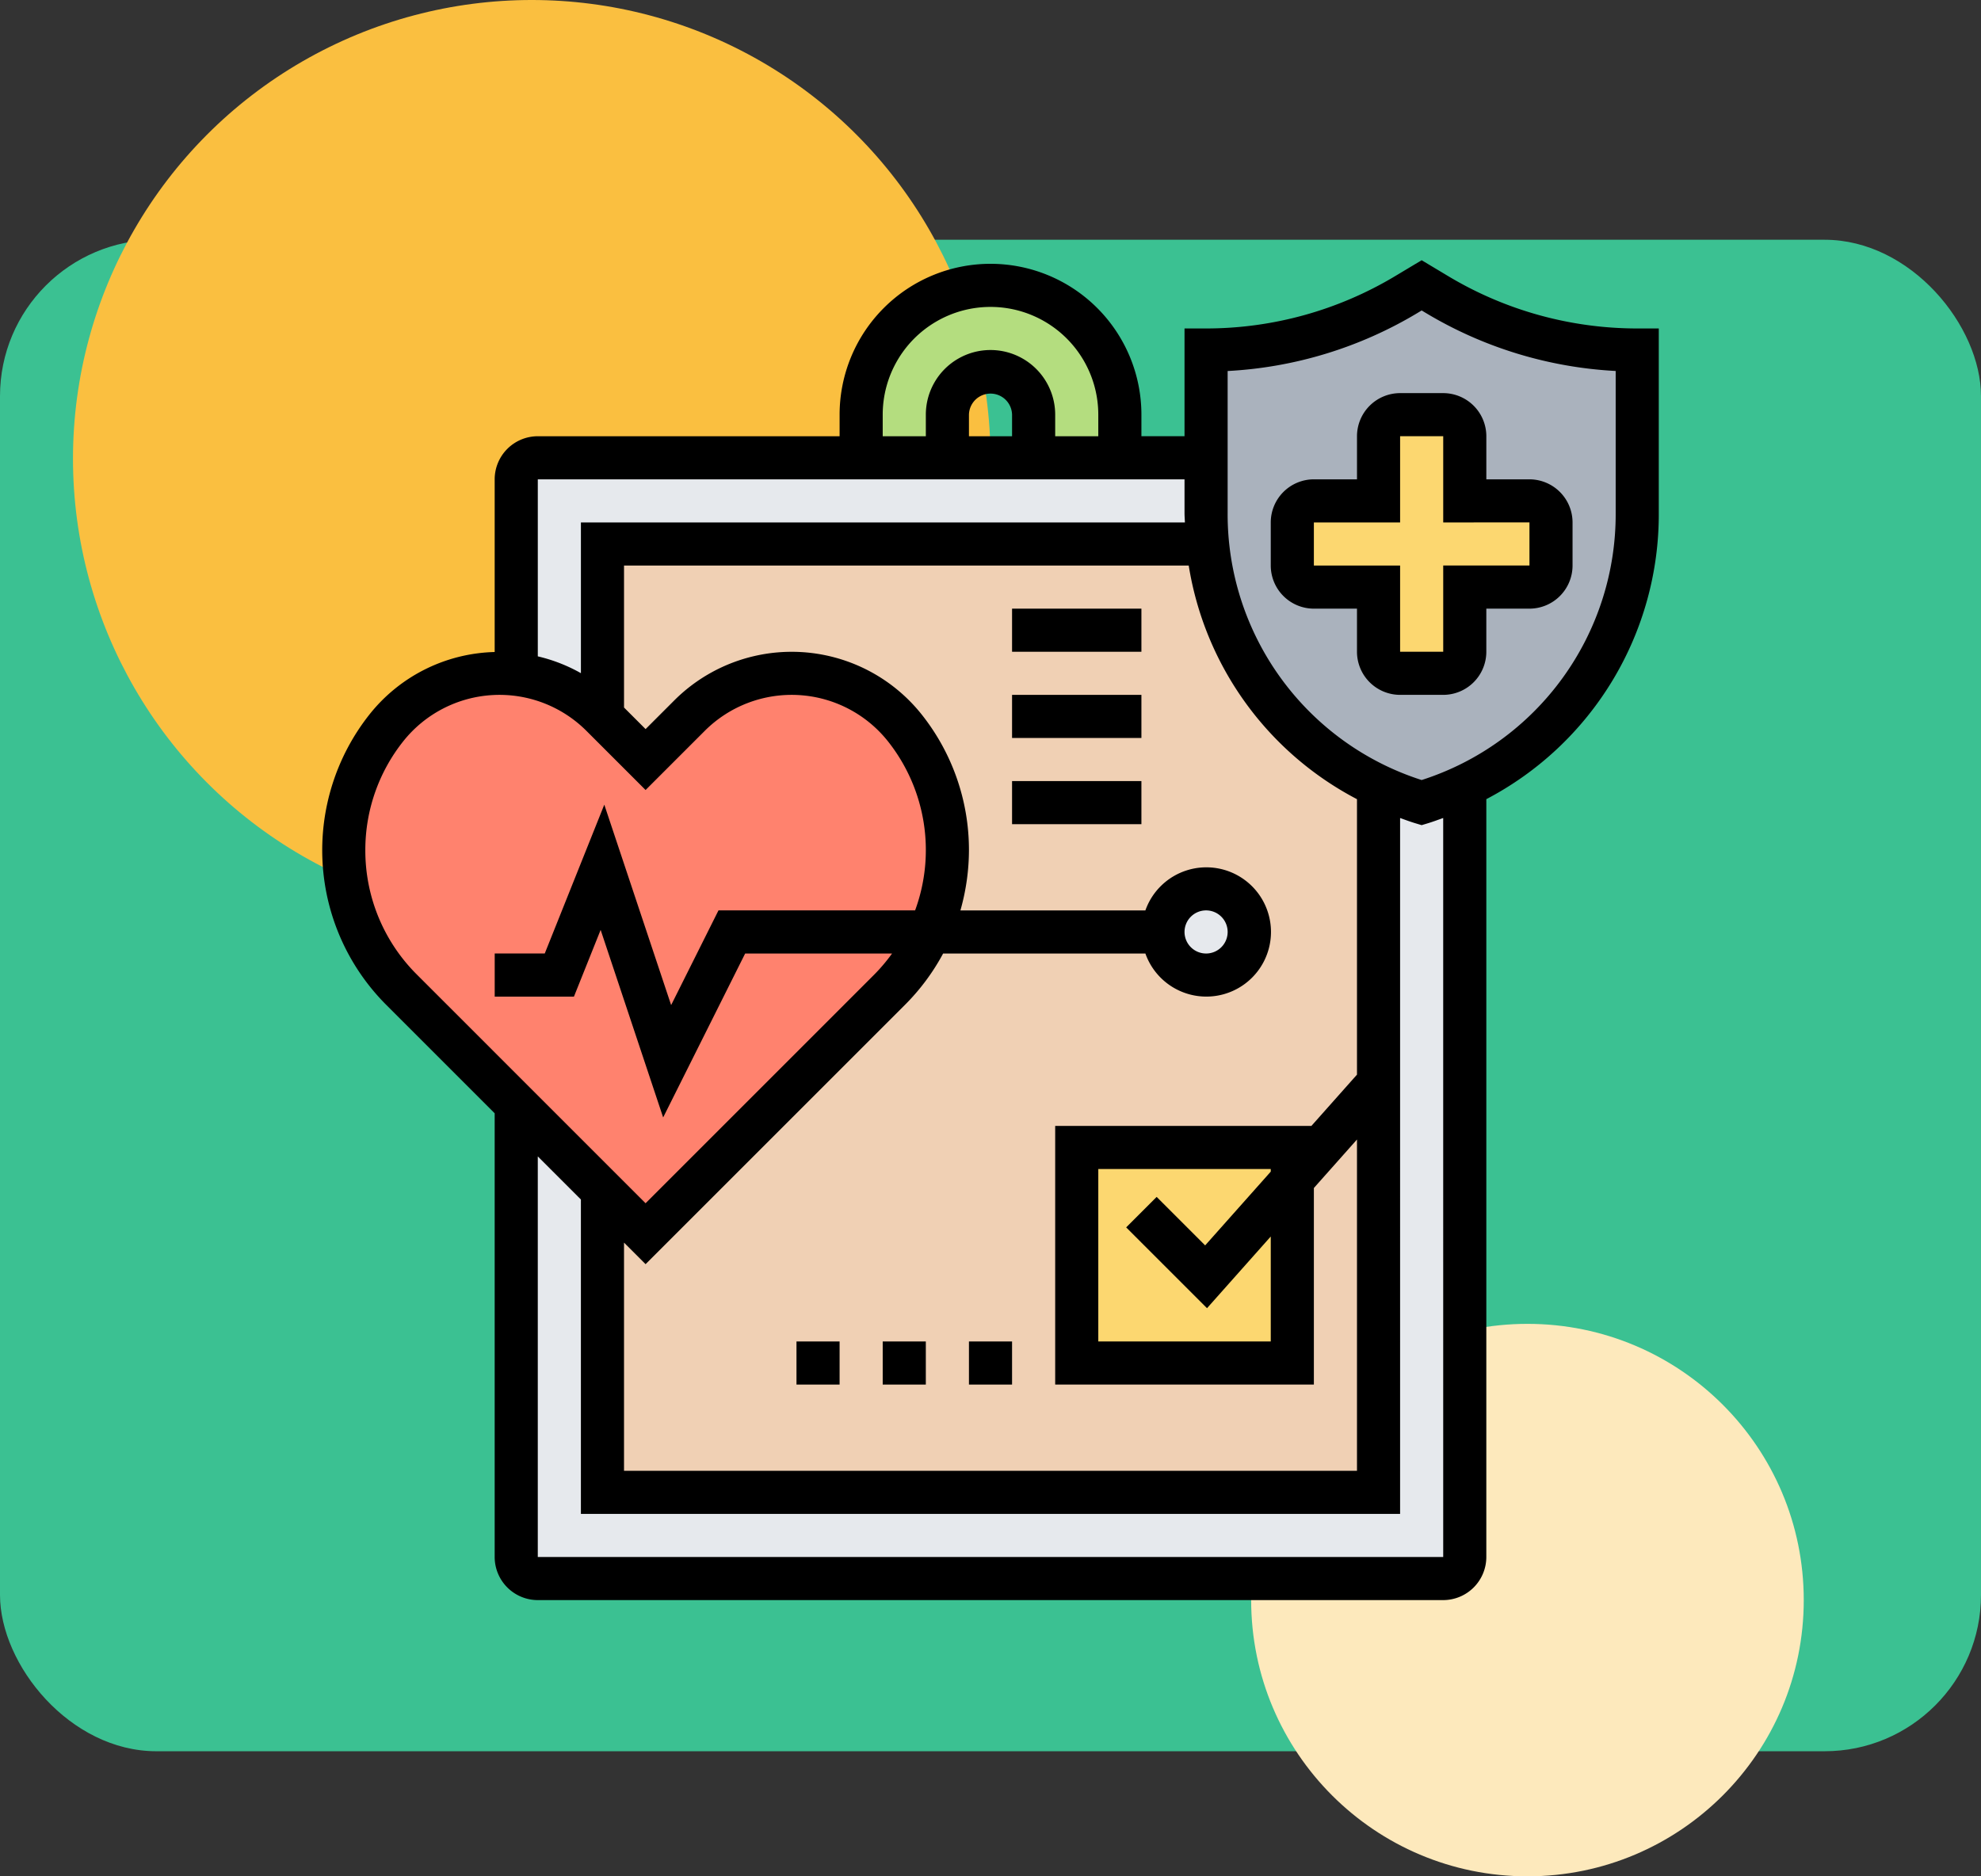 <svg xmlns="http://www.w3.org/2000/svg" width="190" height="180" viewBox="0 0 190 180">
  <rect x="0" y="0" width="190" height="180" fill="#333333" stroke="none"/>
  <g id="Grupo_1043170" data-name="Grupo 1043170" transform="translate(-180 -3151)">
    <rect id="mi-hija-no-tiene-miedo-hacer-visita-aqui" width="190" height="145" rx="15" transform="translate(180 3174)" fill="#3bc192"/>
    <circle id="Elipse_4834" data-name="Elipse 4834" cx="44" cy="44" r="44" transform="translate(187 3151)" fill="#fabf40"/>
    <circle id="Elipse_4835" data-name="Elipse 4835" cx="26.5" cy="26.5" r="26.5" transform="translate(300 3278)" fill="#fde9bc"/>
    <g id="informe-medico" transform="translate(209.904 3175.13)">
      <g id="Grupo_1043067" data-name="Grupo 1043067" transform="translate(3.068 3.245)">
        <g id="Grupo_1043059" data-name="Grupo 1043059" transform="translate(49.623)">
          <path id="Trazado_772020" data-name="Trazado 772020" d="M50.812,14.406v4.135H42.541V14.406a4.135,4.135,0,0,0-8.271,0v4.135H26V14.406a12.406,12.406,0,1,1,24.812,0Z" transform="translate(-26 -2)" fill="#b4dd7f"/>
        </g>
        <g id="Grupo_1043060" data-name="Grupo 1043060" transform="translate(16.541 16.541)">
          <path id="Trazado_772021" data-name="Trazado 772021" d="M98.908,117.517H12.068A2.068,2.068,0,0,1,10,115.449V12.068A2.068,2.068,0,0,1,12.068,10h88.908V115.449A2.068,2.068,0,0,1,98.908,117.517Z" transform="translate(-10 -10)" fill="#e6e9ed"/>
        </g>
        <g id="Grupo_1043061" data-name="Grupo 1043061" transform="translate(24.812 24.812)">
          <path id="Trazado_772022" data-name="Trazado 772022" d="M14,14H88.435v90.976H14Z" transform="translate(-14 -14)" fill="#f0d0b4"/>
        </g>
        <g id="Grupo_1043062" data-name="Grupo 1043062" transform="translate(70.299 82.705)">
          <path id="Trazado_772023" data-name="Trazado 772023" d="M56.676,45.1V62.676H36V42H56.676Z" transform="translate(-36 -42)" fill="#fcd770"/>
        </g>
        <g id="Grupo_1043063" data-name="Grupo 1043063" transform="translate(78.57 57.894)">
          <circle id="Elipse_4833" data-name="Elipse 4833" cx="4.135" cy="4.135" r="4.135" transform="translate(0)" fill="#e6e9ed"/>
        </g>
        <g id="Grupo_1043064" data-name="Grupo 1043064" transform="translate(0 37.217)">
          <path id="Trazado_772024" data-name="Trazado 772024" d="M58.177,44.812a18.468,18.468,0,0,1-3.825,5.541L30.947,73.758l-4.135-4.135-8.271-8.271-11-11A18.886,18.886,0,0,1,2,36.975v-.062a18.645,18.645,0,0,1,4.115-11.7A13.8,13.8,0,0,1,16.928,20a14.076,14.076,0,0,1,1.613.1,13.743,13.743,0,0,1,8.188,3.949l.083.083,4.135,4.135,4.218-4.218A13.836,13.836,0,0,1,55.779,25.21a18.645,18.645,0,0,1,4.115,11.7v.062a18.51,18.51,0,0,1-1.716,7.836Z" transform="translate(-2 -20)" fill="#ff826e"/>
        </g>
        <g id="Grupo_1043065" data-name="Grupo 1043065" transform="translate(82.705 0)">
          <path id="Trazado_772025" data-name="Trazado 772025" d="M83.353,8.2V23.834a28.983,28.983,0,0,1-16.541,26.2,31.087,31.087,0,0,1-4.135,1.592,31.086,31.086,0,0,1-4.135-1.592,28.917,28.917,0,0,1-16.376-23.24A23.4,23.4,0,0,1,42,23.834V8.2a36.683,36.683,0,0,0,9.966-1.365,37.523,37.523,0,0,0,9.242-3.949L62.676,2l1.468.889A37.438,37.438,0,0,0,83.353,8.2Z" transform="translate(-42 -2)" fill="#aab2bd"/>
        </g>
        <g id="Grupo_1043066" data-name="Grupo 1043066" transform="translate(90.976 12.406)">
          <path id="Trazado_772026" data-name="Trazado 772026" d="M70.812,18.338v4.135a2.074,2.074,0,0,1-2.068,2.068h-6.2v6.2a2.074,2.074,0,0,1-2.068,2.068H56.338a2.074,2.074,0,0,1-2.068-2.068v-6.2h-6.2A2.074,2.074,0,0,1,46,22.473V18.338a2.074,2.074,0,0,1,2.068-2.068h6.2v-6.2A2.074,2.074,0,0,1,56.338,8h4.135a2.074,2.074,0,0,1,2.068,2.068v6.2h6.2A2.074,2.074,0,0,1,70.812,18.338Z" transform="translate(-46 -8)" fill="#fcd770"/>
        </g>
      </g>
      <g id="Grupo_1043068" data-name="Grupo 1043068" transform="translate(1 0.834)">
        <path id="Trazado_772027" data-name="Trazado 772027" d="M53.271,11.135v4.135H49.135A4.139,4.139,0,0,0,45,19.406v4.135a4.139,4.139,0,0,0,4.135,4.135h4.135v4.135a4.139,4.139,0,0,0,4.135,4.135h4.135a4.139,4.139,0,0,0,4.135-4.135V27.676h4.135a4.139,4.139,0,0,0,4.135-4.135V19.406a4.139,4.139,0,0,0-4.135-4.135H65.676V11.135A4.139,4.139,0,0,0,61.541,7H57.406A4.139,4.139,0,0,0,53.271,11.135ZM69.812,19.4v4.137H61.541v8.271H57.406V23.541H49.135V19.406h8.271V11.135h4.135v8.271Z" transform="translate(45.976 5.749)"/>
        <path id="Trazado_772028" data-name="Trazado 772028" d="M127.125,7.38a35.241,35.241,0,0,1-18.137-5.024L106.449.834,103.91,2.356A35.242,35.242,0,0,1,85.773,7.38H83.705V17.718H79.57V15.651a14.473,14.473,0,0,0-28.947,0v2.068H21.676a4.139,4.139,0,0,0-4.135,4.135V38.419a15.826,15.826,0,0,0-11.98,5.955,20.986,20.986,0,0,0,1.586,27.9L17.541,82.671v42.564a4.139,4.139,0,0,0,4.135,4.135h86.84a4.139,4.139,0,0,0,4.135-4.135v-72.7a30.84,30.84,0,0,0,16.541-27.46V7.38ZM100.246,78.961l-4.373,4.921H71.3v24.812H96.111V89.837l4.135-4.652v31.779h-70.3V95.076l2.068,2.068L56.882,72.277a21,21,0,0,0,3.67-4.935h19.4a6.2,6.2,0,1,0,0-4.135H62.21a21.259,21.259,0,0,0,.819-5.829,20.89,20.89,0,0,0-4.561-13,15.93,15.93,0,0,0-23.705-1.313l-2.748,2.748-2.068-2.068V30.124H84.108a30.773,30.773,0,0,0,16.138,22.413ZM85.862,101.368l6.114-6.879v10.069H75.435V88.018H91.976v.248l-6.292,7.077-4.652-4.652-2.924,2.924ZM83.705,65.274a2.068,2.068,0,1,1,2.068,2.068A2.07,2.07,0,0,1,83.705,65.274ZM54.758,15.651a10.338,10.338,0,1,1,20.676,0v2.068H71.3V15.651a6.2,6.2,0,1,0-12.406,0v2.068H54.758Zm12.406,2.068H63.029V15.651a2.068,2.068,0,0,1,4.135,0Zm16.541,4.135v3.225c0,.306.027.606.037.91H25.812V40.448a15.672,15.672,0,0,0-4.135-1.613V21.853ZM5.135,57.377A16.736,16.736,0,0,1,8.793,46.957a11.794,11.794,0,0,1,17.55-.972l5.672,5.672,5.672-5.672a11.794,11.794,0,0,1,17.55.972,16.787,16.787,0,0,1,2.628,16.249H39.007l-4.541,9.085L28.055,53.062,22.344,67.341h-4.8v4.135h7.6l2.56-6.4L33.7,83.068l7.865-15.726H55.656a17.145,17.145,0,0,1-1.7,2.012L32.014,91.3,10.071,69.353A16.778,16.778,0,0,1,5.135,57.377Zm103.381,67.857H21.676V86.806l4.135,4.135V121.1h78.57V54.342c.49.174.972.358,1.474.507l.593.178.593-.178c.5-.151.984-.335,1.474-.507ZM125.058,25.079A26.774,26.774,0,0,1,106.449,50.7,26.774,26.774,0,0,1,87.84,25.079V11.462A39.4,39.4,0,0,0,106.04,5.9l.409-.248.409.246a39.374,39.374,0,0,0,18.2,5.56Z" transform="translate(-1 -0.834)"/>
        <path id="Trazado_772029" data-name="Trazado 772029" d="M31,51h4.135v4.135H31Z" transform="translate(31.029 52.725)"/>
        <path id="Trazado_772030" data-name="Trazado 772030" d="M27,51h4.135v4.135H27Z" transform="translate(26.758 52.725)"/>
        <path id="Trazado_772031" data-name="Trazado 772031" d="M23,51h4.135v4.135H23Z" transform="translate(22.488 52.725)"/>
        <path id="Trazado_772032" data-name="Trazado 772032" d="M33,25H45.406v4.135H33Z" transform="translate(33.164 24.966)"/>
        <path id="Trazado_772033" data-name="Trazado 772033" d="M33,21H45.406v4.135H33Z" transform="translate(33.164 20.696)"/>
        <path id="Trazado_772034" data-name="Trazado 772034" d="M33,17H45.406v4.135H33Z" transform="translate(33.164 16.425)"/>
      </g>
    </g>
  </g>
</svg>
